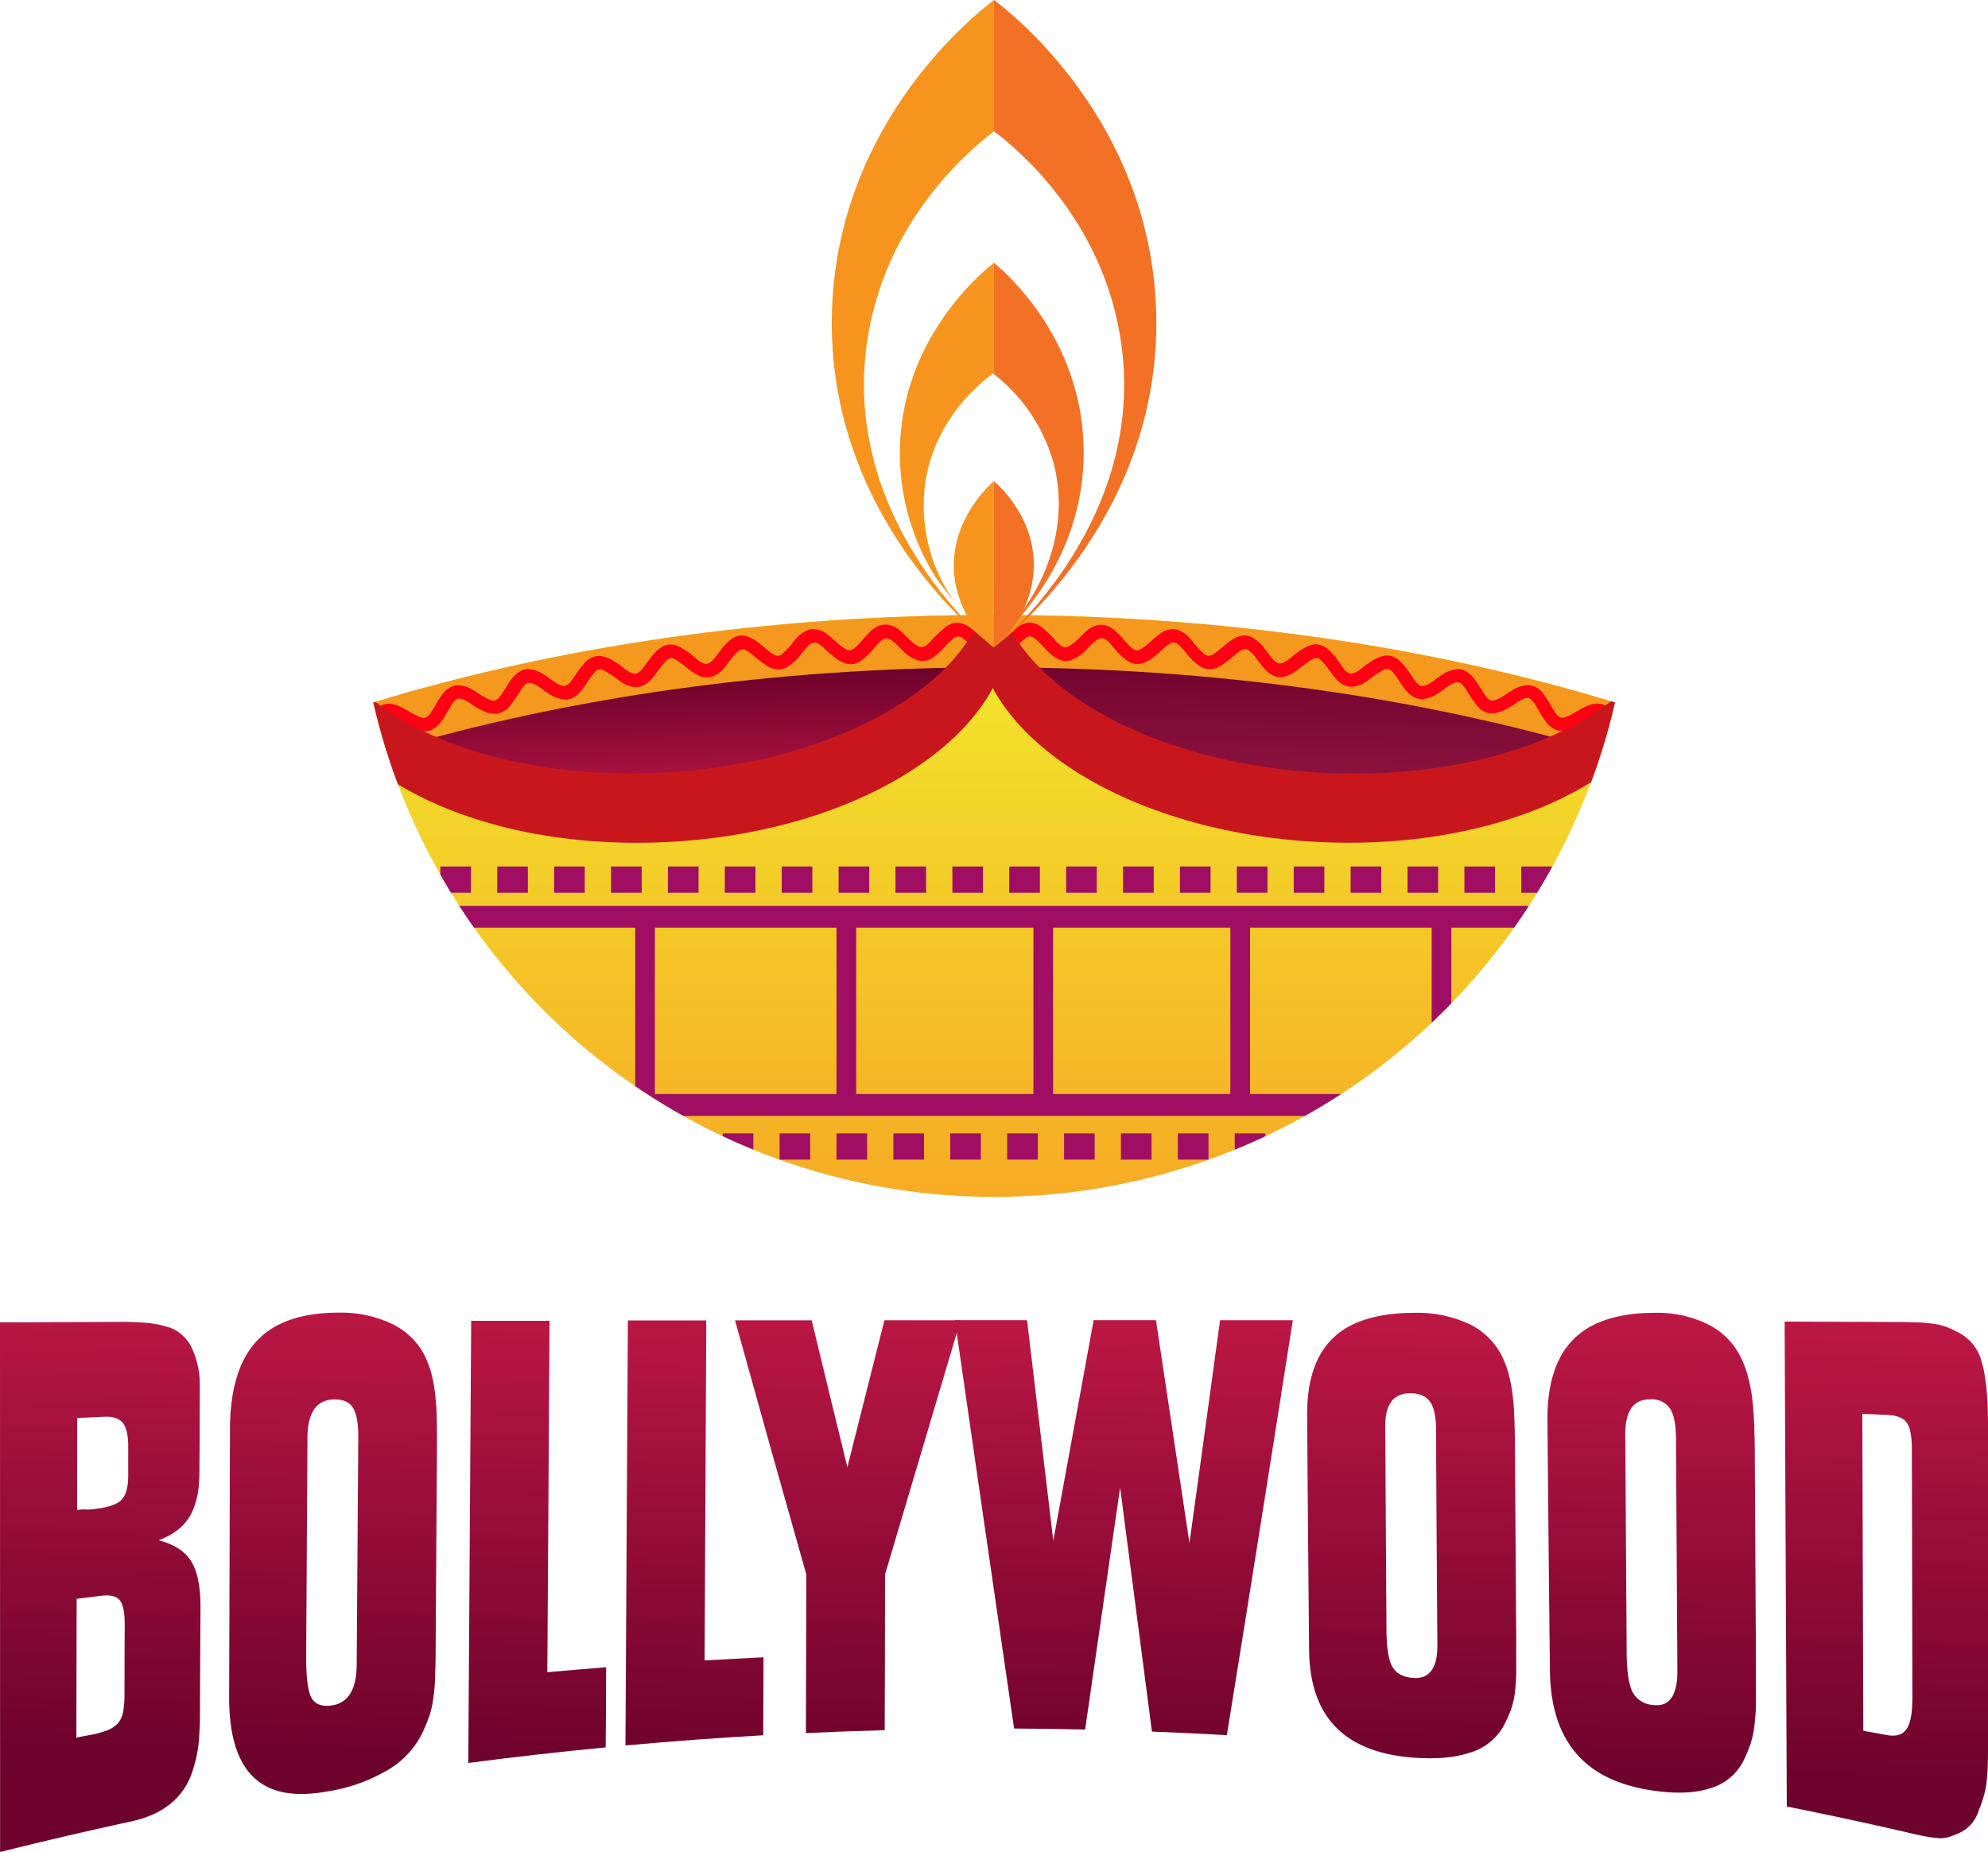 <?xml version="1.0" encoding="UTF-8" standalone="no"?>
<svg
   xmlns:dc="http://purl.org/dc/elements/1.1/"
   xmlns:cc="http://creativecommons.org/ns#"
   xmlns:rdf="http://www.w3.org/1999/02/22-rdf-syntax-ns#"
   xmlns:svg="http://www.w3.org/2000/svg"
   xmlns="http://www.w3.org/2000/svg"
   xmlns:xlink="http://www.w3.org/1999/xlink"
   xmlns:sodipodi="http://sodipodi.sourceforge.net/DTD/sodipodi-0.dtd"
   xmlns:inkscape="http://www.inkscape.org/namespaces/inkscape"
   viewBox="0 0 454.28 423.21"
   version="1.1"
   id="svg917"
   sodipodi:docname="candle.svg"
   width="454.28"
   height="423.21"
   inkscape:version="1.0.1 (c497b03c, 2020-09-10)">
  <sodipodi:namedview
     pagecolor="#ffffff"
     bordercolor="#666666"
     borderopacity="1"
     objecttolerance="10"
     gridtolerance="10"
     guidetolerance="10"
     inkscape:pageopacity="0"
     inkscape:pageshadow="2"
     inkscape:window-width="1536"
     inkscape:window-height="915"
     id="namedview919"
     showgrid="false"
     fit-margin-top="0"
     fit-margin-left="0"
     fit-margin-right="0"
     fit-margin-bottom="0"
     lock-margins="true"
     inkscape:zoom="1.1125"
     inkscape:cx="116.40059"
     inkscape:cy="264.11605"
     inkscape:window-x="0"
     inkscape:window-y="23"
     inkscape:window-maximized="1"
     inkscape:current-layer="Layer_3"
     inkscape:document-rotation="0" />
  <defs
     id="defs862">
    <style
       id="style833">.cls-1{fill:none;}.cls-2{fill:url(#linear-gradient);}.cls-3{fill:url(#linear-gradient-2);}.cls-4{fill:url(#linear-gradient-3);}.cls-5{fill:url(#linear-gradient-4);}.cls-6{fill:url(#linear-gradient-5);}.cls-7{fill:url(#linear-gradient-6);}.cls-8{fill:url(#linear-gradient-7);}.cls-9{fill:url(#linear-gradient-8);}.cls-10{fill:url(#linear-gradient-9);}.cls-11{fill:url(#linear-gradient-10);}.cls-12{fill:url(#linear-gradient-11);}.cls-13{fill:url(#linear-gradient-12);}.cls-14{fill:#f4981e;}.cls-15{fill:#ff0013;}.cls-16{clip-path:url(#clip-path);}.cls-17{fill:#a00e64;}.cls-18{fill:#c9161d;}.cls-19{fill:#f7941d;}.cls-20{fill:#f37125;}</style>
    <linearGradient
       id="linear-gradient"
       x1="436.56"
       y1="460.96"
       x2="434.77"
       y2="564.61"
       gradientUnits="userSpaceOnUse">
      <stop
         offset="0"
         stop-color="#bc1744"
         id="stop835" />
      <stop
         offset="1"
         stop-color="#6d022c"
         id="stop837" />
    </linearGradient>
    <linearGradient
       id="linear-gradient-2"
       x1="489.85"
       y1="461.88"
       x2="488.05"
       y2="565.53"
       xlink:href="#linear-gradient" />
    <linearGradient
       id="linear-gradient-3"
       x1="536.78"
       y1="462.7"
       x2="534.99"
       y2="566.35"
       xlink:href="#linear-gradient" />
    <linearGradient
       id="linear-gradient-4"
       x1="572.66"
       y1="463.32"
       x2="570.86"
       y2="566.97"
       xlink:href="#linear-gradient" />
    <linearGradient
       id="linear-gradient-5"
       x1="606.6"
       y1="463.91"
       x2="604.81"
       y2="567.56"
       xlink:href="#linear-gradient" />
    <linearGradient
       id="linear-gradient-6"
       x1="669.71"
       y1="465.05"
       x2="667.91"
       y2="568.7"
       xlink:href="#linear-gradient" />
    <linearGradient
       id="linear-gradient-7"
       x1="736.29"
       y1="466.16"
       x2="734.49"
       y2="569.81"
       xlink:href="#linear-gradient" />
    <linearGradient
       id="linear-gradient-8"
       x1="791.19"
       y1="467.11"
       x2="789.39"
       y2="570.76"
       xlink:href="#linear-gradient" />
    <linearGradient
       id="linear-gradient-9"
       x1="844.72"
       y1="468.04"
       x2="842.92"
       y2="571.69"
       xlink:href="#linear-gradient" />
    <linearGradient
       id="linear-gradient-10"
       x1="640"
       y1="313.32"
       x2="640"
       y2="443.67"
       gradientUnits="userSpaceOnUse">
      <stop
         offset="0"
         stop-color="#f2e52b"
         id="stop848" />
      <stop
         offset="1"
         stop-color="#f7a824"
         id="stop850" />
    </linearGradient>
    <linearGradient
       id="linear-gradient-11"
       x1="571.25"
       y1="348.35"
       x2="570.29"
       y2="318.59"
       xlink:href="#linear-gradient" />
    <linearGradient
       id="linear-gradient-12"
       x1="710.47"
       y1="349.01"
       x2="711.43"
       y2="313.49"
       gradientUnits="userSpaceOnUse">
      <stop
         offset="0"
         stop-color="#961744"
         id="stop854" />
      <stop
         offset="1"
         stop-color="#6d022c"
         id="stop856" />
    </linearGradient>
    <clipPath
       id="clip-path">
      <path
         class="cls-1"
         d="m 781.85,324.53 q -1.29,5.63 -3,11.09 c -0.75,2.4 -1.57,4.77 -2.44,7.11 a 145.54,145.54 0 0 1 -272.61,0.5 c -1,-2.5 -1.82,-5 -2.63,-7.61 q -1.73,-5.46 -3,-11.09 l 0.46,-0.14 c 40.4,-12.31 87.26,-19.5 137.3,-19.87 h 7.55 c 50.1,0.32 97,7.46 137.48,19.75 z"
         id="path859" />
    </clipPath>
    <linearGradient
       inkscape:collect="always"
       xlink:href="#linear-gradient"
       id="linearGradient923"
       gradientUnits="userSpaceOnUse"
       x1="436.56"
       y1="460.96"
       x2="434.77"
       y2="564.61" />
  </defs>
  <g
     id="Layer_3"
     data-name="Layer 3"
     transform="translate(-412.85,-164)"
     style="display:inline">
    <path
       class="cls-2"
       d="m 412.85,466.18 26.92,-0.11 a 64,64 0 0 1 7.27,0.29 24.75,24.75 0 0 1 4.83,1.09 9.12,9.12 0 0 1 4.93,4.85 19.77,19.77 0 0 1 1.7,8.75 q 0,9.33 -0.08,18.66 a 38.54,38.54 0 0 1 -0.28,5 18.3,18.3 0 0 1 -0.92,3.6 q -1.82,5.33 -8.12,7.66 5.38,1.41 7.49,4.89 2.11,3.48 2.07,10.52 -0.06,11.37 -0.11,22.72 c 0,2 0,3.66 -0.09,5 -0.09,1.34 -0.13,2.58 -0.27,3.65 a 29.86,29.86 0 0 1 -0.52,3 c -0.22,0.93 -0.5,1.95 -0.85,3.06 q -3,9 -13.95,11.4 -15.06,3.27 -30,7 z m 18.71,42.76 a 5.13,5.13 0 0 1 1,0 4.75,4.75 0 0 0 0.84,0 q 5.25,-0.45 7,-2 1.75,-1.55 1.75,-5.71 c 0,-2.21 0,-4.41 0,-6.62 q 0,-4 -1.27,-5.51 -1.27,-1.51 -4.23,-1.35 l -6.17,0.28 q 0,10.49 0,21 z m -0.11,51.9 1.66,-0.31 a 22.49,22.49 0 0 0 4.14,-1.09 6.48,6.48 0 0 0 2.5,-1.58 5.41,5.41 0 0 0 1.22,-2.64 22.48,22.48 0 0 0 0.33,-4.1 q 0,-7.92 0.05,-15.85 c 0,-2.8 -0.37,-4.66 -1.13,-5.6 -0.76,-0.94 -2.22,-1.27 -4.35,-1 l -5.51,0.68 -0.06,31.71 z"
       id="path864"
       style="fill:url(#linearGradient923);stroke:none" />
    <path
       class="cls-3"
       d="m 465.4,490.45 c 0.05,-9 2.09,-15.72 6.15,-20.05 4.06,-4.33 10.3,-6.44 18.71,-6.44 a 27.16,27.16 0 0 1 12,2.49 16.13,16.13 0 0 1 7.49,7.06 22,22 0 0 1 1.46,3.59 29.73,29.73 0 0 1 0.93,4.38 51,51 0 0 1 0.48,5.83 c 0.07,2.21 0.1,4.89 0.08,8.06 q -0.15,21.54 -0.29,43.08 0,5.06 -0.12,8.22 a 41.91,41.91 0 0 1 -0.42,5.38 A 22.76,22.76 0 0 1 511,556 c -0.4,1.16 -0.94,2.5 -1.64,4 a 19.93,19.93 0 0 1 -8,8.52 39,39 0 0 1 -14.09,4.91 c -14.56,2.56 -21.89,-4.26 -22.06,-21 z m 29.32,1.89 q 0,-4.72 -1.24,-6.68 -1.24,-1.96 -4.37,-1.87 c -3.95,0.11 -5.94,3 -6,8.61 l -0.3,50.25 q 0,6.93 1.17,9.24 c 0.8,1.54 2.36,2.14 4.67,1.82 3.77,-0.53 5.68,-3.63 5.71,-9.34 z"
       id="path866"
       style="fill:url(#linear-gradient-2);stroke:none" />
    <path
       class="cls-4"
       d="m 520.52,465.82 h 17.91 l -0.51,80.3 q 6.71,-0.6 13.43,-1.13 0,9.15 -0.1,18.31 -15.72,1.51 -31.39,3.56 z"
       id="path868"
       style="fill:url(#linear-gradient-3);stroke:none" />
    <path
       class="cls-5"
       d="m 556.33,465.74 h 17.91 q -0.19,38.83 -0.38,77.69 6.74,-0.39 13.46,-0.71 0,8.91 -0.07,17.81 -15.75,0.9 -31.48,2.33 0.29,-48.56 0.56,-97.12 z"
       id="path870"
       style="fill:url(#linear-gradient-4)" />
    <path
       class="cls-6"
       d="m 597.1,523.78 q -8.18,-28.81 -16.29,-58.07 h 17.52 q 4.06,16.85 8.15,33.56 4.24,-16.83 8.47,-33.57 h 17.39 q -8.6,28.94 -17.25,58.08 0,17.79 -0.08,35.59 -9,0.24 -18,0.66 z"
       id="path872"
       style="fill:url(#linear-gradient-5);stroke:none"
       sodipodi:insensitive="true" />
    <path
       class="cls-7"
       d="m 631.05,465.68 h 16.49 q 3,25.19 6,50.41 4.63,-25.17 9.22,-50.41 H 677 l 7.65,50.94 q 3.52,-25.38 7,-50.93 h 16.62 q -7.49,47.91 -15.07,94.82 -8.57,-0.49 -17.12,-0.82 -3.64,-28 -7.27,-55.76 -4,27.7 -8,55.29 -8.12,-0.19 -16.23,-0.23 -6.81,-46.66 -13.53,-93.31 z"
       id="path874"
       style="fill:url(#linear-gradient-6);stroke:none" />
    <path
       class="cls-8"
       d="m 711.54,487.17 c 0,-7.87 2,-13.68 6,-17.48 4,-3.8 10.2,-5.69 18.61,-5.69 a 28.09,28.09 0 0 1 12.06,2.39 16.18,16.18 0 0 1 7.58,7 22.07,22.07 0 0 1 1.51,3.58 31.3,31.3 0 0 1 1,4.36 50.84,50.84 0 0 1 0.56,5.78 q 0.15,3.29 0.18,8 0.13,21.3 0.28,42.62 c 0,3.32 0,6 0,8.11 A 42.28,42.28 0 0 1 759,551 a 19.21,19.21 0 0 1 -0.88,3.67 32.54,32.54 0 0 1 -1.59,3.58 13,13 0 0 1 -7.89,6.28 c -3.73,1.25 -8.44,1.54 -14.13,1 -14.66,-1.53 -22.18,-9.37 -22.51,-24 q -0.26,-27.22 -0.46,-54.36 z m 29.46,3.58 q 0,-4.46 -1.33,-6.38 -1.33,-1.92 -4.39,-2 -5.94,-0.11 -5.89,7.61 l 0.28,46.05 q 0,6.34 1.28,8.71 c 0.82,1.58 2.4,2.48 4.73,2.68 3.79,0.33 5.66,-2.19 5.63,-7.59 Q 741.12,515.32 741,490.75 Z"
       id="path876"
       style="fill:url(#linear-gradient-7);stroke:none" />
    <path
       class="cls-9"
       d="m 766.46,488.57 c -0.06,-8.34 1.92,-14.48 5.93,-18.51 C 776.4,466.03 782.61,464 791,464 a 26.16,26.16 0 0 1 12.06,2.59 16.69,16.69 0 0 1 7.58,7.57 26,26 0 0 1 1.5,3.88 36.83,36.83 0 0 1 1,4.74 c 0.26,1.81 0.44,3.91 0.54,6.28 0.1,2.37 0.16,5.27 0.17,8.67 L 814.1,544 c 0,3.62 0,6.55 0,8.81 a 46.63,46.63 0 0 1 -0.36,5.66 20.79,20.79 0 0 1 -0.87,4 36.92,36.92 0 0 1 -1.58,3.81 12.31,12.31 0 0 1 -7.84,6.42 c -3.71,1.17 -8.39,1.23 -14,0.29 -14.57,-2.45 -22.06,-11.18 -22.42,-26.73 q -0.32,-28.9 -0.57,-57.69 z m 29.37,4.23 c 0,-3.2 -0.46,-5.5 -1.32,-6.88 a 5,5 0 0 0 -4.39,-2.15 q -5.93,-0.18 -5.88,8.08 0.16,24.64 0.32,49.3 c 0,4.52 0.45,7.64 1.28,9.38 a 5.62,5.62 0 0 0 4.71,3.07 c 3.77,0.52 5.63,-2.1 5.6,-7.92 Q 796,519.23 795.83,492.8 Z"
       id="path878"
       style="fill:url(#linear-gradient-8);stroke:none" />
    <path
       class="cls-10"
       d="m 820.66,466 25.37,0.09 c 2.06,0 3.8,0.05 5.21,0.11 a 33.19,33.19 0 0 1 3.74,0.35 13.77,13.77 0 0 1 2.9,0.77 25.55,25.55 0 0 1 2.83,1.37 10.36,10.36 0 0 1 5,6.61 q 1.42,4.72 1.42,14.65 v 72.15 c 0,2.17 0,4 -0.07,5.55 a 36.65,36.65 0 0 1 -0.31,4 21.62,21.62 0 0 1 -0.7,3.17 c -0.3,1 -0.66,2 -1.08,3 a 8.22,8.22 0 0 1 -4.44,5.06 c -0.85,0.36 -1.61,0.65 -2.29,0.88 a 6.41,6.41 0 0 1 -2.35,0.28 25.45,25.45 0 0 1 -3.18,-0.42 c -1.23,-0.23 -2.73,-0.56 -4.51,-1 q -13.49,-3.1 -27.05,-5.81 z M 844,560.48 c 2.13,0.39 3.63,-0.06 4.53,-1.38 0.9,-1.32 1.33,-3.74 1.32,-7.27 l -0.12,-56.65 q 0,-4.46 -1.17,-6.09 -1.17,-1.63 -4.5,-1.76 l -5.65,-0.25 q 0.11,36.21 0.23,72.43 z"
       id="path880"
       style="fill:url(#linear-gradient-9);stroke:none" />
    <path
       class="cls-11"
       d="m 781.85,324.53 q -1.29,5.63 -3,11.09 c -0.75,2.4 -1.57,4.77 -2.44,7.11 a 145.54,145.54 0 0 1 -272.61,0.5 c -1,-2.5 -1.82,-5 -2.63,-7.61 q -1.73,-5.46 -3,-11.09 l 0.46,-0.14 c 40.4,-12.31 87.26,-19.5 137.3,-19.87 h 7.55 c 50.1,0.32 97,7.46 137.48,19.75 z"
       id="path882"
       style="fill:url(#linear-gradient-10)" />
    <path
       class="cls-12"
       d="m 506,334 a 359.5,359.5 0 0 1 129,-19 111.7,111.7 0 0 1 -58,30 c -35.28,6.32 -62.58,-6.59 -71,-11 z"
       id="path884"
       style="fill:url(#linear-gradient-11)" />
    <path
       class="cls-13"
       d="m 646.67,315.05 a 284.41,284.41 0 0 1 128.92,19.55 111.78,111.78 0 0 1 -64.24,11.73 c -35.57,-4.27 -57.9,-24.59 -64.68,-31.28 z"
       id="path886"
       style="fill:url(#linear-gradient-12)" />
    <path
       class="cls-14"
       d="m 781.85,324.53 q -1.29,5.63 -3,11.09 C 737.92,323.45 690.52,316.5 640,316.5 c -50.52,0 -97.92,6.95 -138.84,19.12 q -1.73,-5.46 -3,-11.09 c 41.6,-12.73 90.08,-20 141.85,-20 51.77,0 100.24,7.27 141.84,20 z"
       id="path888" />
    <path
       class="cls-15"
       d="m 501.53,327.91 c 1.18,-0.27 2.72,0.92 3.68,1.46 a 11.87,11.87 0 0 0 4.13,1.71 c 3.18,0.4 4.72,-2.74 6.09,-5 0.48,-0.81 1.21,-2.4 2.29,-2.45 1.27,0 2.82,1.31 3.85,1.93 2.56,1.55 5.32,2.51 7.6,0 a 35,35 0 0 0 2.63,-3.78 c 0.53,-0.79 1.21,-1.95 2.29,-1.72 1.42,0.29 2.75,1.55 3.95,2.31 a 7.48,7.48 0 0 0 4,1.49 c 3.05,0 4.52,-3.49 6.13,-5.55 0.71,-0.91 1.33,-1.7 2.52,-1.19 a 26.89,26.89 0 0 1 3.94,2.61 6.33,6.33 0 0 0 3.89,1.3 5.52,5.52 0 0 0 3.52,-2.23 c 1,-1.19 1.8,-2.56 2.9,-3.67 1.1,-1.11 1.57,-0.85 2.69,-0.15 2.29,1.44 4.79,4.52 7.83,3.66 3.04,-0.86 3.95,-4.2 6.2,-5.91 1.06,-0.81 2.08,0.09 3,0.78 a 27.32,27.32 0 0 0 3.83,2.87 c 3.06,1.6 5.27,-0.35 7.21,-2.63 0.72,-0.85 1.79,-2.59 3,-2.86 1.21,-0.27 2.31,1.14 3,1.76 2.14,1.87 4.73,4.28 7.67,2.49 a 16.72,16.72 0 0 0 3.41,-3.26 c 0.65,-0.71 1.7,-2.15 2.78,-2 1.29,0.21 2.55,1.88 3.45,2.69 a 8.72,8.72 0 0 0 3.76,2.38 c 3.15,0.71 5.33,-2.69 7.3,-4.52 1,-0.93 1.69,-1.39 2.87,-0.53 1.18,0.86 2.2,2.12 3.35,3.12 a 5.87,5.87 0 0 0 3.86,1.78 6.16,6.16 0 0 0 3.72,-1.89 31.5,31.5 0 0 1 3.46,-3.18 c 1.12,-0.72 1.87,0 2.73,0.81 2,1.89 4.21,5.25 7.4,4.35 a 9.36,9.36 0 0 0 3.63,-2.44 c 0.86,-0.79 2.11,-2.41 3.35,-2.59 1.24,-0.18 2.29,1.51 3,2.24 a 14.32,14.32 0 0 0 3.29,3.07 c 3,1.71 5.54,-0.82 7.66,-2.67 0.72,-0.63 1.92,-1.93 3,-1.62 1.08,0.31 2.22,2.07 3,2.95 2,2.35 4.31,4.13 7.35,2.36 a 39.73,39.73 0 0 0 3.67,-2.82 c 0.94,-0.72 1.86,-1.48 2.92,-0.64 2.19,1.74 3.28,5.16 6.23,5.88 2.95,0.72 5.51,-2.37 7.83,-3.78 1.21,-0.73 1.79,-0.6 2.74,0.44 0.95,1.04 1.8,2.43 2.79,3.58 a 5.23,5.23 0 0 0 3.53,2.11 6.77,6.77 0 0 0 4,-1.5 21.34,21.34 0 0 1 3.73,-2.47 c 1.18,-0.48 1.86,0.48 2.52,1.36 1.56,2.05 3.1,5.47 6.14,5.41 a 8.16,8.16 0 0 0 4.13,-1.68 c 1.08,-0.71 2.45,-2 3.79,-2.17 1.08,-0.13 1.8,1.23 2.32,2 a 26.07,26.07 0 0 0 2.53,3.62 c 2.39,2.56 5.22,1.32 7.78,-0.26 0.93,-0.57 2.49,-1.91 3.67,-1.75 1,0.14 1.77,1.8 2.23,2.57 1.39,2.34 3,5.41 6.19,4.87 a 13,13 0 0 0 4.07,-1.78 c 0.91,-0.51 2.38,-1.64 3.51,-1.38 1.88,0.42 2.68,-2.47 0.8,-2.9 -3.18,-0.72 -5.57,2.07 -8.37,3 -1.2,0.38 -1.73,-0.29 -2.38,-1.25 -0.84,-1.27 -1.5,-2.64 -2.41,-3.86 a 4.82,4.82 0 0 0 -3.4,-2.23 7.13,7.13 0 0 0 -4,1.26 c -1.28,0.74 -2.59,1.87 -4.05,2.22 -1.16,0.28 -1.82,-0.88 -2.4,-1.73 -1.45,-2.16 -3,-5.5 -6,-5.41 a 8.31,8.31 0 0 0 -4.13,1.75 c -1,0.67 -2.49,2.06 -3.79,2.12 -1.05,0 -1.83,-1.33 -2.36,-2.09 A 20.5,20.5 0 0 0 732.7,315 c -2.55,-2.32 -5.24,-0.83 -7.63,0.89 -0.88,0.64 -2.45,2.16 -3.64,2 -1.19,-0.16 -2,-1.84 -2.59,-2.62 -1.67,-2.25 -3.68,-4.93 -6.84,-3.74 a 16.41,16.41 0 0 0 -4,2.61 c -0.78,0.58 -2.1,1.83 -3.15,1.38 -1.05,-0.45 -2.09,-2.11 -2.85,-3.06 a 9,9 0 0 0 -3.25,-2.92 c -3,-1.28 -5.54,1.64 -7.68,3.27 -0.94,0.72 -1.87,1.5 -3,0.7 a 24.67,24.67 0 0 1 -3.08,-3.38 6.8,6.8 0 0 0 -3.33,-2.31 5,5 0 0 0 -4,1.19 c -1.29,0.95 -2.38,2.16 -3.71,3.07 -1.14,0.78 -1.75,0.7 -2.75,-0.24 -2,-1.86 -3.93,-5.36 -7.1,-5.05 -3.17,0.31 -4.58,3.89 -7.33,5 -1.12,0.47 -2.14,-0.82 -2.84,-1.54 A 21.46,21.46 0 0 0 650.44,307 c -2.94,-1.87 -5.43,0.36 -7.49,2.39 -0.73,0.72 -2,2.33 -3.11,2.31 -1.11,-0.02 -2.41,-1.7 -3.15,-2.43 -2.15,-2.11 -4.69,-4.15 -7.63,-2.1 a 27.45,27.45 0 0 0 -3.5,3.32 c -0.75,0.75 -1.64,1.78 -2.75,1.24 -2.66,-1.27 -4.22,-4.89 -7.47,-5 -3.25,-0.11 -4.93,3.38 -7,5.18 -1.1,1 -1.76,0.8 -2.91,0 -1.15,-0.8 -2.33,-2.07 -3.6,-3 a 4.87,4.87 0 0 0 -4,-1.07 7.46,7.46 0 0 0 -3.43,2.52 19.94,19.94 0 0 1 -2.95,3.2 c -1.09,0.77 -2.11,-0.14 -3,-0.83 -2.16,-1.67 -4.78,-4.56 -7.77,-3.11 a 9.87,9.87 0 0 0 -3.19,3 c -0.71,0.89 -1.69,2.61 -2.85,3 -1.16,0.39 -2.53,-1 -3.34,-1.65 a 14.77,14.77 0 0 0 -3.82,-2.44 c -3.23,-1.14 -5.26,1.81 -6.93,4.07 -0.59,0.78 -1.52,2.38 -2.65,2.35 -1.13,-0.03 -2.63,-1.42 -3.55,-2.08 -2.48,-1.78 -5.2,-3.07 -7.71,-0.6 a 25.55,25.55 0 0 0 -2.67,3.53 c -0.56,0.78 -1.32,2.09 -2.42,1.93 -1.41,-0.22 -2.79,-1.53 -3.95,-2.27 a 7.84,7.84 0 0 0 -4,-1.57 c -3.1,0 -4.58,3.54 -6.09,5.69 -0.61,0.87 -1.21,1.77 -2.36,1.45 -1.47,-0.42 -2.76,-1.53 -4.08,-2.27 a 6.44,6.44 0 0 0 -4.24,-1.12 5.29,5.29 0 0 0 -3.09,2.3 c -0.91,1.23 -1.56,2.62 -2.42,3.87 -0.75,1.09 -1.3,1.53 -2.59,1 -2.65,-1 -5.06,-3.56 -8.12,-2.86 -1.88,0.43 -1.08,3.33 0.8,2.9 z"
       id="path890" />
    <g
       class="cls-16"
       clip-path="url(#clip-path)"
       id="g898">
      <path
         class="cls-17"
         d="m 507,371 v 48 h 267 v -48 z m 5,43 v -38 h 46 v 38 z m 50.5,0 V 376 H 604 v 38 z m 46,0 V 376 H 649 v 38 z m 45,0 V 376 H 694 v 38 z m 45,0 V 376 H 740 v 38 z m 70.5,0 H 744.5 V 376 H 769 Z"
         id="path892"
         style="stroke:none" />
      <path
         class="cls-17"
         d="m 832.48,368 h -7 v -6 h 7 z m -13,0 h -7 v -6 h 7 z m -13,0 h -7 v -6 h 7 z m -13,0 h -7 v -6 h 7 z m -13,0 h -7 v -6 h 7 z m -13,0 h -7 v -6 h 7 z m -13,0 h -7 v -6 h 7 z m -13,0 h -7 v -6 h 7 z m -13,0 h -7 v -6 h 7 z m -13,0 h -7 v -6 h 7 z m -13,0 h -7 v -6 h 7 z m -13,0 h -7 v -6 h 7 z m -13,0 h -7 v -6 h 7 z m -13,0 h -7 v -6 h 7 z m -13,0 h -7 v -6 h 7 z m -13,0 h -7 v -6 h 7 z m -13,0 h -7 v -6 h 7 z m -13,0 h -7 v -6 h 7 z m -13,0 h -7 v -6 h 7 z m -13,0 h -7 v -6 h 7 z m -13,0 h -7 v -6 h 7 z m -13,0 h -7 v -6 h 7 z m -13,0 h -7 v -6 h 7 z m -13,0 h -7 v -6 h 7 z m -13,0 h -7 v -6 h 7 z m -13,0 h -7 v -6 h 7 z m -13,0 h -7 v -6 h 7 z m -13,0 h -7 v -6 h 7 z m -13,0 h -7 v -6 h 7 z m -13,0 h -7 v -6 h 7 z"
         id="path894"
         style="stroke:none" />
      <path
         class="cls-17"
         d="m 832,429 h -7 v -6 h 7 z m -13,0 h -7 v -6 h 7 z m -13,0 h -7 v -6 h 7 z m -13,0 h -7 v -6 h 7 z m -13,0 h -7 v -6 h 7 z m -13,0 h -7 v -6 h 7 z m -13,0 h -7 v -6 h 7 z m -13,0 h -7 v -6 h 7 z m -13,0 h -7 v -6 h 7 z m -13,0 h -7 v -6 h 7 z m -13,0 h -7 v -6 h 7 z m -13,0 h -7 v -6 h 7 z m -13,0 h -7 v -6 h 7 z m -13,0 h -7 v -6 h 7 z m -13,0 h -7 v -6 h 7 z m -13,0 h -7 v -6 h 7 z m -13,0 h -7 v -6 h 7 z m -13,0 h -7 v -6 h 7 z m -13,0 h -7 v -6 h 7 z m -13,0 h -7 v -6 h 7 z m -13,0 h -7 v -6 h 7 z m -13,0 h -7 v -6 h 7 z m -13,0 h -7 v -6 h 7 z m -13,0 h -7 v -6 h 7 z m -13,0 h -7 v -6 h 7 z m -13,0 h -7 v -6 h 7 z m -13,0 h -7 v -6 h 7 z m -13,0 h -7 v -6 h 7 z m -13,0 h -7 v -6 h 7 z m -13,0 h -7 v -6 h 7 z"
         id="path896"
         style="stroke:none" />
    </g>
    <path
       class="cls-18"
       d="m 635.48,308 c -9.6,17.3 -37.56,30.82 -71.2,32.58 -27.09,1.42 -51.33,-5.13 -65.67,-16.2 l -0.46,0.14 q 1.29,5.63 3,11.09 c 0.81,2.57 1.68,5.11 2.63,7.61 15.26,9.26 37.45,14.46 61.85,13.18 39.1,-2 70.8,-20.06 76.86,-42 z"
       id="path900"
       style="stroke:none" />
    <path
       class="cls-18"
       d="m 780.94,324.26 c -14.31,11.15 -38.64,17.76 -65.85,16.33 -33.39,-1.75 -61.17,-15.08 -71,-32.19 l -4.16,3.6 1.38,1.23 -1.38,-1.23 -1.32,1.14 1.32,-1.14 -4,-3.61 c 1.45,24.59 35.26,45.76 77.85,48 24.84,1.3 47.39,-4.11 62.67,-13.68 0.87,-2.34 1.69,-4.71 2.44,-7.11 q 1.73,-5.46 3,-11.09 z"
       id="path902"
       style="stroke:none" />
    <path
       class="cls-19"
       d="m 618.5,269 a 53.42,53.42 0 0 0 8.08,26.8 c 1.49,2.1 3,4 4.36,5.7 a 38,38 0 0 1 -6.59,-27.62 c 2.34,-14.5 12.89,-22.67 15.36,-24.49 a 1.73,1.73 0 0 1 0.21,0.17 v -25.45 c -2.28,1.77 -22.14,17.8 -21.42,44.89 z"
       id="path904" />
    <path
       class="cls-19"
       d="m 639.93,274 c -1,0.87 -10.49,9.31 -8.95,22 a 24.56,24.56 0 0 0 7,14.19 c 1,1 1.7,1.57 1.93,1.77 z"
       id="path906" />
    <path
       class="cls-20"
       d="M 643.52,308.39 A 24.45,24.45 0 0 0 649,295 c 1,-12.37 -8.1,-20.24 -9,-21 h -0.05 v 38 H 640 c 1.24,-1.15 2.4,-2.37 3.52,-3.61 z"
       id="path908" />
    <path
       class="cls-20"
       d="m 653.63,269.94 c 3.34,12.8 -0.68,26.77 -10.21,37.46 a 26,26 0 0 1 -3.45,3.53 c 2.36,-2 21.18,-18.15 20.49,-44.89 -0.64,-25 -17.87,-39.79 -20.49,-42 h -0.05 v 25.41 a 39,39 0 0 1 13.71,20.49 z"
       id="path910" />
    <path
       class="cls-20"
       d="m 677,234 c -1.83,-42.51 -32.7,-66.74 -37,-70 h -0.05 v 30 H 640 c 4.7,3.57 24.84,19.71 29,48 5.9,40.11 -25.8,67.38 -28.83,69.87 C 644.35,308.63 679,280.59 677,234 Z"
       id="path912" />
    <path
       class="cls-19"
       d="m 603,234 c 1.83,-42.51 32.7,-66.74 37,-70 v 0 30 0 c -4.7,3.57 -24.84,19.71 -29,48 -5.9,40.11 25.8,67.38 28.83,69.87 C 635.65,308.63 601,280.59 603,234 Z"
       id="path914"
       style="display:inline" />
  </g>
</svg>
